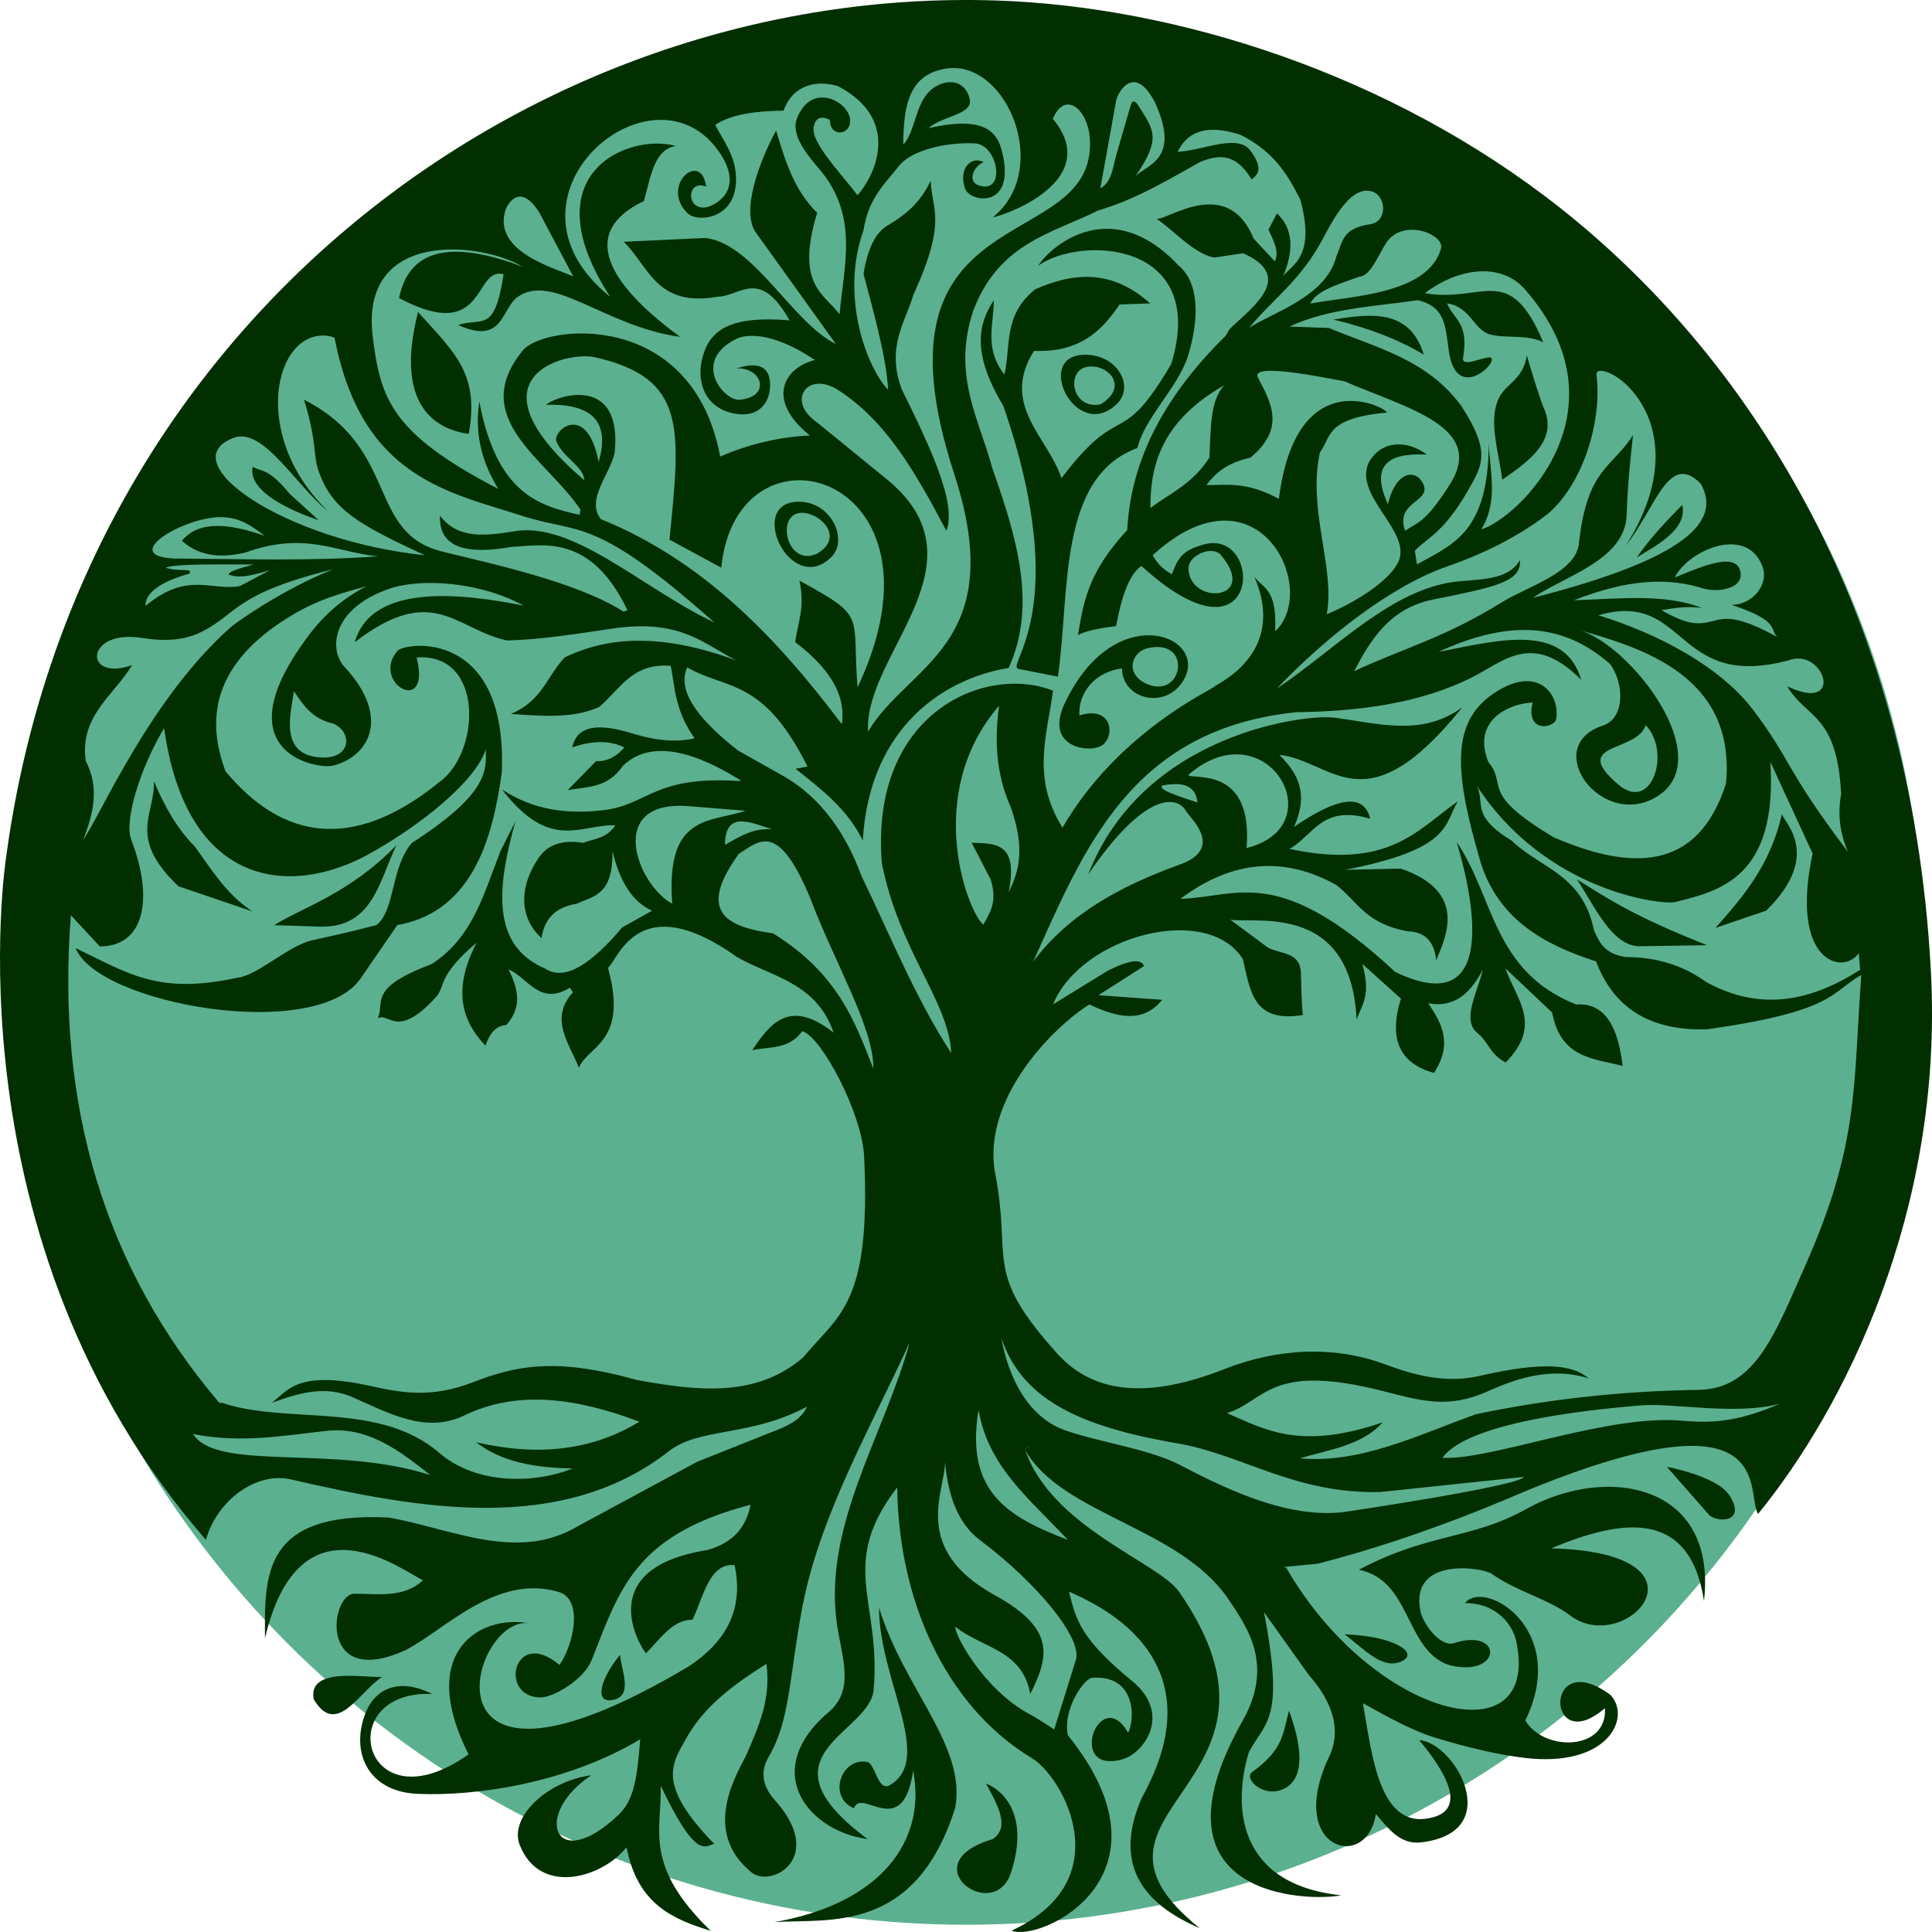 <?xml version="1.0" encoding="UTF-8" standalone="no"?>
<!-- Created with Inkscape (http://www.inkscape.org/) -->

<svg
   width="672.041mm"
   height="672.042mm"
   viewBox="0 0 672.041 672.042"
   version="1.1"
   id="svg1"
   xml:space="preserve"
   xmlns="http://www.w3.org/2000/svg"
   xmlns:svg="http://www.w3.org/2000/svg"><defs
     id="defs1" /><g
     id="layer3"
     transform="translate(-3.748,-1.249)"><g
       id="g3"
       transform="translate(-22.653,-49.081)"><circle
         style="opacity:1;fill:#5bb090;fill-opacity:1;stroke:none;stroke-width:0.245;stroke-dasharray:0.98, 0.49, 0.245, 0.49;stroke-dashoffset:1.372;stroke-opacity:0"
         id="path3"
         cx="362.421"
         cy="386.35"
         r="333.496" /><path
         d="m 28.529,348.512 c -0.07,0.521 -20.94,133.554 69.506,237.458 3.747,-13.536 17.304,-23.852 29.638,-21.011 44.699,10.3 94.081,19.309 131.446,-9.869 10.614,-8.289 28.298,-4.908 48.028,-15.47 -2.334,5.059 -7.649,7.075 -12.954,9.102 l -25.314,10.097 -41.135,22.206 c -21.221,12.859 -43.861,1.148 -66.051,-2.823 -44.035,-2.204 -43.284,20.055 -43.112,41.995 12.201,-52.282 49.18,-22.484 54.979,-20.19 -6.646,6.21 -15.443,4.736 -23.84,4.686 -8.676,-0.053 -12.643,33.658 17.905,19.542 13.708,-7.136 31.455,-26.482 53.001,-20.19 9.12,2.664 4.981,18.965 0.397,25.44 -15.591,-13.237 -21.363,10.443 -7.122,11.308 4.745,0.286 15.598,-6.186 18.29,-12.97 9.734,-24.522 14.847,-43.524 55.28,-54.062 -1.486,7.818 -6.166,13.309 -15.031,15.745 -39.362,6.22 -24.053,32.536 -21.359,35.941 4.972,-5.009 9.273,-11.74 16.218,-11.71 3.872,-8.176 5.859,-19.817 14.634,-18.981 3.332,15.809 -3.36,26.847 -15.821,35.134 -96.627,57.613 -76.271,-17.587 -55.769,-14.941 -16.836,-2.995 -39.063,9.787 -20.962,45.627 -36.96,26.181 -47.899,-22.484 -12.657,-20.997 -11.961,-6.054 -19.849,-1.326 -22.943,6.056 -5.676,13.544 0.138,27.877 17.798,28.673 19.914,0.9 51.685,-3.535 77.525,-18.981 -1.068,13.15 -2.056,21.061 -7.515,26.249 -22.329,21.222 -30.244,-0.032 -9.492,-13.729 -15.348,1.992 -28.701,14.589 -24.917,24.225 7.038,17.923 28.71,11.449 37.181,0.807 3.759,19.894 16.184,25.048 29.268,29.078 -23.756,-22.934 -16.895,-35.454 -17.405,-50.477 11.837,24.725 14.931,21.55 18.592,20.193 -20.204,-20.746 -14.595,-27.829 -9.89,-36.346 6.065,-10.975 15.502,-18.317 28.086,-26.244 1.614,12.332 -2.705,21.651 -6.727,31.091 -2.263,5.313 -16.946,26.548 1.58,41.497 6.837,5.517 26.136,-5.175 7.911,-25.344 -3.252,-3.601 -5.575,-8.906 -1.976,-14.941 7.287,-12.213 7.138,-27.22 11.47,-50.879 5.974,-32.634 24.238,-63.984 37.573,-93.279 -9.2,33.398 -31.239,65.336 -24.916,100.547 2.093,11.652 5.371,21.566 -4.252,28.924 -22.771,20.487 -5.612,40.677 14.534,43.355 -39.478,-29.295 0.701,-36.571 2.074,-51.872 2.768,-30.893 -12.584,-43.466 8.213,-70.48 0.407,38.312 16.145,75.642 46.937,94.258 10.631,6.427 30.903,42.373 -7.157,59.928 10.049,4.204 59.113,-18.971 19.577,-67.956 -1.894,-9.057 5.702,-19.786 8.39,-19.987 15.147,-1.135 15.124,13.978 12.584,19.129 -9.877,-17.322 -21.773,14.891 -1.892,9.189 7.501,-2.154 17.174,-15.774 3.294,-27.178 -17.843,-14.655 -19.574,-21.156 -21.971,-31.131 6.821,3.286 53.388,21.397 25.326,71.678 -9.835,22.548 -0.558,36.534 20.137,45.397 -51.615,-41.349 39.899,-48.977 -7.123,-116.935 -7.181,-10.377 -44.318,-22.386 -53.586,-49.371 12.589,22.389 53.782,26.929 70.599,51.758 6.795,10.038 16.042,23.111 4.929,42.595 -34.764,61.711 23.228,62.775 34.404,60.531 -36.976,-3.948 -37.531,-31.925 -32.163,-49.681 5.601,-10.927 12.644,-10.425 5.3,-48.81 l 15.674,21.971 c 6.03,6.776 12.211,17.296 6.993,28.265 -15.367,32.324 13.176,40.391 16.222,19.987 4,4.453 8.178,10.71 15.592,9.872 29.964,-3.389 11.84,-34.896 -0.487,-35.571 6.011,7.234 18.18,23.249 4.752,26.842 -18.534,4.958 -21.066,-21.063 -24.334,-39.688 9.115,5.051 17.267,9.575 25.077,11.959 12.139,3.699 22.267,5.98 31.112,7.043 29.141,3.508 37.243,-14.039 29.953,-21.86 -23.508,-17.388 -22.495,22.294 -1.958,4.567 0.905,14.954 -21.273,15.2 -27.686,4.286 15.465,-31.835 -14.391,-49.424 -20.979,-40.831 11.478,-0.029 16.698,8.191 17.746,12.98 9.041,41.328 -49.607,27.48 -80.113,-25.546 l -0.249,0.431 c -0.09,-0.148 -0.183,-0.299 -0.312,-0.431 l 11.748,-1.143 c 37.153,-9.562 67.421,-23.323 74.74,-26.276 85.556,-34.525 73.967,1.603 78.338,9.009 29.797,-36.489 64.519,-104.865 60.161,-188.391 -6.768,-129.742 -66.254,-216.347 -128.836,-265.832 C 509.913,75.853 435.243,52.507 372.764,50.495 211.718,45.307 53.539,162.364 28.529,348.512 Z M 359.183,74.021 c 19.1,1.359 32.073,36.238 12.539,51.928 6.218,-1.269 38.129,-13.477 20.91,-34.28 4.225,-10.09 12.073,-3.287 12.827,6.465 3.254,42.034 -79.354,18.331 -47.154,116.996 19.497,59.738 -16.269,66.356 -29.94,89.695 -1.606,-27.286 42.942,-58.989 5.678,-88.46 l -23.548,-19.199 c -10.745,-7.393 -3.151,-18.089 7.599,-11.078 16.965,11.062 26.858,28.831 37.518,48.896 3.712,-9.625 -5.741,-29.333 -15.592,-49.345 -5.323,-14.654 1.138,-22.827 4.157,-32.896 11.837,-25.874 6.3,-29.341 5.977,-39.532 -3.9,8.131 -9.028,11.867 -14.29,15.123 -5.469,2.846 -7.758,9.483 -9.096,17.247 3.934,14.761 8.004,29.688 8.572,40.323 -6.898,-6.966 -17.013,-31.774 -8.572,-55.447 1.722,-11.139 7.146,-15.853 12.472,-22.55 3.974,-4.997 15.393,-8.202 26.247,-7.7 8.213,0.38 11.046,18.046 1.225,14.543 -3.813,-1.359 -1.728,-6.591 1.873,-8.023 -4.165,-2.183 -8.869,1.885 -6.535,9.115 1.625,5.03 18.198,7.535 12.793,-13.237 -1.844,-7.08 -6.99,-11.904 -25.469,-7.696 4.749,-4.323 15.817,-4.641 14.293,-10.346 -1.953,-7.306 -9.29,-6.798 -13.772,-2.654 -5.165,4.775 -5.128,14.344 -9.305,18.767 0.058,-14.73 2.559,-24.411 14.703,-26.463 1.318,-0.223 2.619,-0.281 3.892,-0.191 z m 61.394,4.898 c 2.154,-0.115 4.736,1.611 7.535,6.968 9.446,20.495 -3.522,21.762 -6.89,25.972 9.517,-13.745 6.376,-16.401 0.915,-25.177 -0.778,-0.933 -1.558,-1.833 -2.339,0 l -4.934,16.978 c -1.55,5.333 -1.614,9.823 -5.723,12.205 l 5.458,-30.243 c 0.447,-2.471 2.831,-6.534 5.977,-6.702 z m -108.265,0.495 c 1.873,0.015 3.781,0.333 5.622,0.9 22.249,11.733 12.729,31.233 6.755,37.939 -4.146,-5.594 -13.324,-15.221 -15.047,-21.12 -0.913,-3.131 0.582,-7.707 5.432,-5.081 0.05,6.47 7.818,5.249 6.99,-0.448 -0.905,-6.201 -13.383,-12.801 -18.426,-0.144 -2.392,6.009 4.035,13.24 8.059,18.038 13.608,16.225 8.117,33.825 6.755,50.143 -5.667,-7.356 -15.367,-10.405 -7.795,-35.285 -8.178,-8.025 -11.192,-18.359 -14.293,-28.653 -6.193,11.522 -12.195,28.337 -7.016,35.55 l 27.802,38.734 c -15.288,-7.517 -28.603,-35.077 -45.474,-36.875 l -28.325,1.325 c 8.759,8.458 11.299,22.949 32.745,19.102 7.921,-0.181 14.5,-10.267 24.944,8.226 -20.543,-1.753 -26.744,3.562 -29.448,10.346 -3.732,9.361 -0.901,20.498 11.119,22.219 7.899,1.131 11.664,-4.192 11.572,-10.284 -0.14,-9.411 -9.465,-6.241 -11.694,-5.568 9.284,-0.388 11.993,10.079 0.981,10.907 -5.417,0.407 -16.858,-13.43 -0.89,-21.249 2.332,-1.142 11.19,-3.309 27.194,7.419 -10.697,2.618 -17.296,13.877 -1.746,26.249 -10.652,0.507 -21.346,3.05 -31.212,7.349 -9.683,-51.632 -61.332,-45.892 -68.654,-36.926 -19.275,23.602 8.215,37.704 20.027,55.342 l -0.248,1.843 c -14.662,-3.182 -28.899,-7.766 -34.913,-39.396 -1.556,10.13 0.333,20.261 6.615,30.391 -37.269,-19.329 -40.919,-31.35 -43.646,-52.552 -4.934,-38.357 38.255,-33.208 52.097,-24.737 -26.8,-10.162 -39.699,-4.946 -42.997,10.884 30.71,16.36 25.807,-11.226 36.383,-8.257 -3.258,20.905 -7.375,14.84 -15.802,17.637 15.725,7.163 15.01,-5.706 20.623,-9.714 12.274,-8.767 30.239,10.191 56.555,13.841 -21.129,-15.477 -37.768,-35.164 -12.557,-47.275 2.425,-8.799 3.607,-17.899 11.084,-19.133 -16.284,-4.573 -50.945,9.417 -22.783,52.524 -43.716,-35.029 15.499,-84.387 38.219,-49.898 8.964,13.608 -2.974,18.263 -4.344,18.603 -5.728,1.423 -7.14,-4.849 -4.504,-6.893 0.881,-0.683 2.212,-0.896 3.985,-0.191 -1.827,-12.957 -16.207,-0.144 -6.466,9.29 3.384,3.277 17.107,2.173 16.844,-12.181 -0.145,-7.88 -4.22,-12.661 -7.264,-18.611 6.376,-4.026 14.913,-4.745 23.795,-4.933 2.405,-6.769 7.728,-9.441 13.348,-9.395 z m 136.271,16.07 c 2.688,0.019 5.736,0.578 9.144,1.672 11.991,5.906 16.645,14.154 20.952,22.511 5.424,19.885 -2.728,22.666 -5.882,26.638 3.649,-8.9 3.548,-16.289 -2.207,-21.759 l -2.94,5.627 c 1.529,3.689 3.921,7.381 2.207,11.071 l -7.353,-7.879 c -9.245,-22.48 -30.255,-6.134 -33.808,-6.944 6.665,4.586 12.925,12.073 20.029,13.51 l 10.104,-1.504 c 16.833,7.449 5.202,17.204 -1.995,23.833 l -0.024,-0.008 -0.143,0.167 c -0.878,0.81 -1.947,1.762 -2.611,2.459 l -1.32,2.268 c -23.267,22.88 -33.086,45.357 -34.234,67.573 -13.996,15.021 -15.264,25.715 -17.15,36.614 1.804,-1.37 7.938,-2.624 13.253,-3.187 1.841,-9.523 4.247,-17.749 8.837,-20.957 42.056,38.423 42.974,-13.58 21.569,-7.431 -7.395,2.124 -8.742,4.464 -11.004,10.353 -2.617,-1.71 -4.228,-2.542 -6.668,-6.636 36.364,-33.168 57.952,11.092 42.966,26.151 l -0.352,0.113 c 0.68,-14.731 -4.109,-14.569 -7.273,-18.837 11.856,27.181 -13.811,37.617 -13.772,38.203 0.045,0.696 -33.449,15.411 -52.914,49.111 -10.927,-17.317 -5.339,-32.224 -3.31,-47.65 -23.82,-9.309 -63.733,7.922 -59.537,60.03 6.091,30.718 23.14,47.622 24.167,66.101 -12.435,-19.071 -21.214,-40.944 -31.321,-61.799 -4.792,-13.142 -13.211,-26.792 -27.194,-34.671 l -15.686,-8.837 c -16.23,-12.655 -20.827,-21.918 -17.672,-28.918 13.656,7.946 26.297,3.39 41.841,34.487 l -4.157,0.794 c 8.85,7.019 17.896,13.803 23.387,24.94 2.365,-40.347 29.424,-56.629 50.736,-60.006 9.948,-21.744 2.828,-45.325 -5.511,-69.035 l -0.037,-0.004 c -4.583,-17.44 -14.301,-32.671 -6.726,-55.338 8.824,-23.169 26.86,-26.675 42.876,-34.49 l 0.016,-0.121 c 13.07,-3.712 24.567,-10.643 36.264,-17.165 5.879,-2.134 11.758,-3.465 17.637,6.192 2.283,-1.736 4.09,-3.786 -0.365,-9.945 -4.519,-6.084 -16.163,-0.181 -25.355,0.378 2.442,-5.159 6.62,-7.72 12.536,-7.677 z m 52.618,21.202 c 0.804,-0.082 1.622,-0.008 2.453,0.246 4.937,1.517 5.607,10.485 -0.699,11.402 -9.898,1.439 -9.472,6.289 -11.692,11.145 -3.524,14.219 -22.871,19.806 -30.406,24.935 8.668,-10.476 18.05,-16.448 25.985,-31.567 3.86,-7.35 8.747,-15.584 14.359,-16.16 z m -293.922,2.042 c 1.87,-0.023 4.186,1.387 6.84,5.759 l 11.695,22.02 c -4.701,-2.437 -28.106,-8.167 -23.65,-22.816 0.125,-0.908 1.999,-4.926 5.115,-4.964 z m 204.716,11.199 c -12.213,-0.288 -21.492,8.251 -24.458,12.816 14.938,-10.603 59.256,-8.569 46.305,34.139 -18.013,30.725 -17.026,11.882 -38.216,39.77 -4.76,-14.334 -21.376,-25.483 -9.559,-44.271 15.687,0.624 23.413,-6.671 29.768,-16.133 l 10.657,-0.378 c -13.354,-11.978 -26.702,-10.812 -40.055,-4.875 -11.184,9.101 -8.329,19.634 -10.66,29.639 -7.197,-9.391 -3.641,-17.409 -3.672,-25.886 -5.511,8.284 -7.702,18.562 3.305,36.766 24.776,71.976 0.103,90.521 5.39,91.542 l 13.6,2.626 c 4.249,-29.658 -0.135,-69.316 27.686,-79.536 2.212,-10.139 14.282,-21.315 17.571,-32.051 4.12,-13.438 3.694,-25.593 -3.239,-31.353 -8.71,-9.293 -17.095,-12.644 -24.421,-12.817 z m 105.616,0.331 c 5.564,0.022 10.914,3.45 10.03,6.566 -4.527,15.978 -31.649,16.486 -45.474,19.102 2.162,-4.141 7.197,-5.849 16.902,-9.29 4.228,-0.289 6.694,-7.624 9.604,-11.936 2.188,-3.243 5.601,-4.455 8.938,-4.442 z m 23.093,14.496 c 6.189,-0.408 11.941,1.467 16.042,6.13 37.066,42.143 -2.508,79.945 -15.073,83.57 6.101,-10.081 2.868,-20.162 2.601,-30.243 -0.082,31.221 -12.24,35.326 -24.99,42.443 l -0.736,-4.773 c 5.284,-5.301 10.61,-6.458 20.008,-23.61 3.913,-7.143 5.62,-12.269 -3.897,-26.794 -11.824,-16.18 -29.612,-20.194 -45.998,-27.063 l -13.703,-0.491 c 13.6,-6.378 29.469,-6.951 44.696,-9.173 8.943,2.251 9.472,7.894 10.657,17.259 2.469,19.527 18.539,3.281 14.332,2.627 -2.749,-0.038 -9.906,3.681 -9.305,0.121 2.061,-12.254 -3.188,-13.126 -5.577,-18.88 8.308,1.159 9.279,9.525 15.248,10.88 6.003,1.363 12.509,-0.196 18.193,2.627 -11.848,-28.341 -21.05,-13.519 -41.159,-17.072 5.845,-4.458 12.472,-7.148 18.661,-7.556 z m -368.891,14.122 c -8.125,31.861 5.425,40.654 17.642,42.397 3.68,-20.627 -4.326,-27.72 -17.642,-42.397 z m 332.972,1.348 c -4.546,-0.268 -9.546,0.441 -14.563,1.27 12.771,3.066 22.744,7.018 31.443,12.205 -3.003,-9.865 -9.308,-13.029 -16.88,-13.475 z m -364.469,6.924 c 0.855,0.105 1.756,0.41 2.649,0.69 l -0.183,0.045 c 9.53,49.009 39.646,53.558 66.517,62.282 19.148,5.856 24.273,-0.007 65.532,36.653 l -0.035,0.004 c -25.176,-11.893 -49.438,-35.728 -70.162,-31.571 -9.567,1.473 -19.031,2.65 -25.207,-5.572 -0.401,11.364 9.442,13.637 24.947,10.88 10.447,-0.432 27.359,-4.958 40.28,22.021 l -1.336,0.51 c -16.022,-10.125 -43.768,-16.181 -62.914,-20.851 -26.676,-6.508 -14.873,-35.883 -48.272,-52.883 4.743,15.315 2.966,18.963 5.183,25.103 4.697,13.005 13.331,18.155 36.917,29.019 -49.198,-5.129 -88.531,-32.577 -66.528,-40.857 10.299,-3.876 21.831,16.962 32.745,25.469 -27.407,-26.5 -18.404,-63.172 -0.133,-60.94 z m 263.48,6.585 c -18.206,0.06 -3.067,30.935 11.16,17.048 5.935,-5.792 0.648,-16.498 -10.266,-17.029 -0.307,-0.015 -0.606,-0.02 -0.894,-0.02 z m 153.733,0.23 c -1.45,8.803 -7.411,9.663 -9.877,15.123 -3.593,7.948 0.127,18.497 1.299,28.123 9.295,-6.454 19.598,-13.749 14.383,-25.126 -0.744,-1.622 -3.81,-10.916 -5.805,-18.12 z m -328.845,0.343 c 1.884,-0.093 3.574,0.03 4.87,0.327 31.726,7.358 29.587,24.441 25.726,63.408 l 18.008,9.754 c 5.418,-54.547 82.652,-32.744 47.407,41.644 -2.045,-25.898 3.577,-24.098 -20.212,-37.144 2.061,9.473 -0.601,14.608 -1.474,21.385 10.718,8.249 17.836,17.348 16.214,28.505 l -0.511,-0.611 c -22.593,-29.95 -48.248,-56.516 -83.323,-70.664 -5.206,-6.761 2.966,-15.229 4.779,-22.886 2.965,-26.634 -18.767,-20.827 -23.886,-16.884 17.986,-0.528 21.9,7.435 18.375,19.885 -4.163,-21.175 -16.187,-10.963 -14.699,-7.127 2.094,5.399 9.726,8.954 9.649,13.432 -36.767,-31.35 -14.109,-42.37 -0.924,-43.024 z m 177.455,3.527 c 6.451,-0.09 12.634,7.448 3.022,13.163 -10.702,2.008 -12.285,-13.617 -3.022,-13.163 z m 61.571,1.489 c 5.106,-0.163 14.758,1.376 26.408,3.663 21.291,9.262 49.35,15.714 36.642,35.815 -8.729,13.807 -11.388,13.155 -15.592,16.183 -3.654,-10.419 9.461,-9.884 6.236,-16.448 -2.519,-5.13 -9.44,-4.506 -12.213,7.162 -8.017,-17.304 5.89,-17.531 13.515,-17.243 -6.755,-5.122 -15.854,-5.172 -20.272,2.919 -5.178,11.593 15.285,23.957 10.372,34.436 -2.672,5.701 -12.66,13.025 -24.662,18.092 l -0.235,0.078 c 2.979,-16.404 -6.781,-36.23 -2.365,-56.32 4.061,-5.288 1.64,-11.805 23.13,-13.798 1.974,-0.656 -31.107,-19.544 -37.423,29.982 -11.335,-6.086 -17.82,-4.739 -25.207,-4.773 3.019,-3.984 6.837,-7.668 15.333,-9.555 12.279,-10.217 7.181,-19.013 2.601,-27.854 -0.759,-1.528 0.667,-2.24 3.733,-2.338 z m 116.014,0.038 c 8.459,0.956 32.081,23.061 8.144,60.933 10.631,-13.646 14.933,-32.941 26.093,-21.763 7.353,12.821 -4.26,25.951 -58.433,39.77 11.882,-7.96 32.197,-13.304 32.708,-28.886 0.373,-11.464 1.244,-18.602 2.204,-27.764 -7.247,11.516 -15.843,11.439 -18.748,37.144 -0.542,10.615 -17.74,15.393 -26.821,21.007 -20.516,12.686 -34.372,15.983 -51.451,24.016 5.493,-10.387 12.073,-21.804 27.318,-24.896 21.484,-4.358 30.962,-6.13 30.382,-13.752 -4.961,8.445 -17.518,6.034 -26.829,8.257 -20.828,4.804 -38.611,23.591 -57.698,36.392 h -0.029 c 17.039,-17.871 39.759,-35.765 59.566,-42.576 21.722,-7.469 34.105,-17.683 35.197,-18.623 11.438,-10.13 18.521,-31.191 16.37,-48.284 l 0.458,-0.842 c 0.429,-0.154 0.958,-0.201 1.569,-0.133 z m -131.442,4.953 c -5.141,5.42 -4.678,15.741 -5.196,25.204 -5.781,9.086 -13.486,12.291 -20.532,17.508 -0.066,-15.661 4.477,-30.562 25.728,-42.712 z m -337.983,28.403 c -1.865,8.976 14.678,15.757 22.97,18.572 l -10.107,-9.192 c -7.238,-8.775 -9.232,-7.509 -12.863,-9.379 z m 190.721,12.162 c -19.577,-0.952 -3.94,33.38 10.512,19.273 5.935,-5.792 0.405,-18.743 -10.512,-19.273 z m 306.559,1.087 c -5.527,5.608 -11.007,11.31 -15.851,18.307 6.273,-3.988 17.772,-9.539 15.851,-18.307 z m -306.329,2.743 c 6.451,-0.09 15.079,8.446 5.466,14.161 -10.702,5.056 -14.727,-14.02 -5.466,-14.161 z m -202.143,1.512 c 7.043,-0.006 11.127,3.367 15.416,6.508 -12.313,-4.309 -22.875,-5.455 -28.848,1.687 5.06,4.649 12.095,6.475 22.05,4.127 20.817,-7.502 31.448,-0.142 46.123,1.313 -23.346,1.708 -47.307,0.919 -71.113,0.752 -18.872,-1.005 3.446,-14.374 16.371,-14.387 z m 525.739,9.469 c 4.622,0.122 8.723,2.352 10.676,7.864 2.238,6.317 -3.752,13.211 -10.795,13.167 16.74,5.539 13.197,8.42 15.854,11.141 -20.122,-10.925 -19.77,-4.104 -28.586,-4.774 -2.686,-0.203 -6.252,-1.43 -11.695,-4.512 4.276,-0.674 8.419,-1.487 14.034,-0.795 -13.036,-5.135 -29.25,-3.105 -44.437,-2.654 14.552,-5.675 29.102,-8.689 43.654,-4.508 6.16,2.386 16.2,0.414 14.081,-6.056 -2.117,-6.469 -14.856,-0.423 -22.654,2.607 3.022,-6.037 12.165,-11.683 19.867,-11.48 z m -180.777,2.319 c 1.222,0.097 2.323,0.553 3.082,1.465 13.203,15.865 -10.84,17.475 -11.345,4.777 -0.143,-3.585 4.601,-6.533 8.263,-6.243 z m -333.405,4.661 c -5.224,1.387 -9.242,2.674 -8.634,3.566 4.372,1.607 9.31,-0.247 14.149,-1.5 l -10.29,5.44 c -10.047,1.868 -18.19,-5.304 -32.894,6.94 -0.063,-4.804 5.521,-8.451 15.252,-11.254 1.467,-2.126 -3.496,-0.501 -8.267,-2.065 4.067,-1.485 18.877,-1.035 30.684,-1.126 z m 27.604,1.707 c -17.891,7.07 -34.106,18.794 -35.467,19.998 -28.198,24.968 -45.034,64.903 -51.444,74.031 3.575,-9.099 5.696,-18.201 0.893,-27.302 -2.324,-15.63 9.749,-22.862 16.111,-33.426 -16.892,5.984 -16.493,-12.15 2.599,-9.551 4.054,0.552 13.127,2.255 21.714,-2.077 12.172,-6.14 11.265,-13.249 45.593,-21.674 z m 35.489,4.758 c 10.168,0.258 21.701,2.837 30.772,7.852 -20.197,-3.995 -52.721,-8.337 -58.727,12.731 27.386,-21.045 35.07,-4.394 53.04,-0.593 12.542,-0.365 24.735,-2.428 36.871,-4.181 23.61,-3.412 31.569,5.501 42.875,11.141 -26.464,-9.784 -45.052,-8.208 -59.769,-1.06 -6.222,6.55 -7.803,15.13 -18.707,19.632 10.882,0.779 21.808,1.656 30.665,-2.389 7.237,-5.986 11.363,-15.463 24.944,-14.324 1.527,8.084 1.562,15.786 8.317,25.204 -7.709,1.763 -15.418,0.332 -23.126,-2.124 -13.085,-3.771 -18.147,-0.795 -19.489,5.307 7.103,-2.476 13.164,-2.476 18.187,0 -2.945,3.36 -6.236,4.951 -9.874,4.773 l -9.874,10.081 c 6.721,-1.241 13.815,-0.577 19.229,-8.488 12.061,-11.606 31.514,-0.757 41.142,5.199 l -0.859,0.106 c -29.642,-1.918 -31.553,8.358 -47.116,10.149 -12.092,1.392 -23.96,0.225 -35.264,-7.231 16.828,21.778 27.131,12.139 39.501,12.47 -3.2,4.71 -7.34,4.636 -11.176,6.101 -8.13,-1.225 -12.732,1.117 -15.592,5.308 -6.444,9.443 -7.174,20.259 1.038,27.855 1.1,-7.392 5.576,-10.906 12.214,-11.938 5.719,-2.736 12.695,-2.768 12.474,-18.307 2.555,10.708 7.063,17.769 13.775,20.696 l -10.393,5.834 c -10.47,12.361 -19.755,18.904 -26.768,14.327 -19,-8.065 -16.753,-28.443 -10.393,-51.202 l -5.199,10.345 c -5.673,14.528 -9.641,30.136 -23.909,39.264 -22.265,8.39 -16.308,13.062 -18.707,18.836 3.903,-2.064 6.631,7.451 20.035,-7.168 3.804,-4.151 0.158,-7.059 14.267,-19.095 -7.542,14.634 -6.401,25.953 3.119,35.814 1.449,-4.379 3.748,-7.022 7.275,-7.162 5.946,-6.9 3.683,-13.158 0.778,-19.365 6.773,2.963 10.841,12.835 21.31,6.366 l 1.038,1.59 c -8.338,9.268 -1.299,17.661 2.08,26.265 3.339,-7.916 17.25,-8.808 10.134,-34.753 3.51,-2.741 10.429,-28.297 44.956,-3.717 11.796,6.81 27.515,8.726 33.523,26.268 -15.192,-11.97 -21.96,-3.421 -28.325,6.104 6.015,-1.347 12.661,-0.116 17.408,-6.636 6.612,1.802 20.799,28.519 21.521,43.519 2.492,51.803 -8.858,54.988 -21.265,70.035 -16.622,14.171 -37.201,11.528 -58.047,7.726 -28.622,-8.051 -42.349,-4.691 -56.776,0.857 -13.846,5.329 -23.886,3.911 -34.959,1.429 -25.781,-5.781 -29.075,1.069 -34.959,5.707 9.068,-3.26 18.167,-6.202 27.966,-1.998 12.659,5.543 25.22,12.734 38.596,6.57 18.729,-9.234 39.549,-6.215 61.25,1.998 -16.957,10.411 -36.093,11.946 -56.776,7.138 9.011,7.046 20.847,8.898 33.562,9.136 -13.279,5.342 -33.44,5.731 -46.421,-5.464 -20.923,-18.045 -52.858,-9.716 -75.517,-17.38 l -0.908,0.037 C 62.892,491.575 45.862,434.941 51.052,368.689 l 10.065,10.848 c 15.425,-0.021 18.92,-16.333 10.935,-37.11 -2.55,-6.636 3.075,-24.855 11.443,-38.84 7.667,55.289 43.752,59.186 71.62,43.615 18.272,-10.208 36.825,-25.344 40.249,-36.188 0.364,7.807 0.322,15.752 -25.73,32.55 -7.435,8.8 -5.726,23.461 -12.306,28.551 -7.923,2.088 -13.086,3.246 -22.363,5.294 -8.088,1.789 -18.987,12.195 -25.741,12.98 -27.279,5.879 -37.174,-0.855 -56.498,-10.279 7.454,19.476 83.638,33.078 99.132,10.541 l 12.741,-18.534 c 27.431,-4.768 33.523,-33.001 36.356,-53.105 2.038,-50.508 -33.887,-45.229 -36.356,-42.261 -9.363,11.261 11.957,23.045 6.714,2.284 23.651,-1.725 22.236,33.317 7.828,43.401 -30.581,24.831 -55.099,19.32 -74.315,-3.852 -4.963,-13.51 -8.768,-36.04 24.741,-55.19 10.734,-6.134 21.204,-7.999 24.455,-9.251 -12.805,6.66 -19.061,15.28 -23.451,21.701 -25.082,36.68 6.271,42.044 11.435,40.853 12.204,-2.814 20.967,-16.394 4.157,-34.486 -5.323,-5.728 -4.669,-20.022 15.592,-27.063 4.292,-1.491 9.9,-2.171 16,-2.016 z m 414.716,9.75 c 20.37,0.585 21.18,26.408 55.988,17.181 12.475,-4.83 19.947,18.657 -0.368,9.002 6.615,11.321 17.341,9.349 18.74,37.523 -1.32,7.125 -0.344,13.785 2.376,20.087 -22.265,-29.493 -19.42,-31.417 -32.906,-49.295 -11.739,-15.563 -33.919,-26.877 -53.914,-33.029 3.866,-1.122 7.176,-1.553 10.083,-1.469 z m -37.981,6.628 c 13.245,-0.574 23.291,4.298 31.864,11.675 4.961,6.448 5.487,18.933 -2.32,21.491 -22.053,7.223 -0.516,36.741 18.86,24.655 21.254,-13.261 -9.3,-52.748 -27.157,-57.816 22.177,6.262 54.525,16.153 51.043,53.319 -9.872,31.141 -33.554,30.136 -59.904,18.759 -26.186,-15.655 -15.854,-17.756 -22.786,-26.263 -5.636,-14.116 6.678,-20.234 15.436,-20.634 -2.633,10.804 7.686,9.022 8.21,5.619 1.275,-8.269 -6.173,-19.033 -21.439,-8.998 -15.436,10.146 -14.06,27.688 -4.778,59.282 6.379,19.685 22.013,28.347 40.058,34.139 6.599,17.47 20.241,24.159 38.59,23.638 44.471,-6.308 42.72,-12.615 53.673,-18.923 -2.857,38.828 -0.601,58.663 -19.674,101.542 -10.184,22.894 -17.105,42.5 -36.825,42.788 -25.908,0.381 -51.684,3.053 -77.526,8.485 -20.204,7.21 -40.111,17.238 -61.307,15.341 10.268,-3.074 21.564,-4.408 28.874,-12.517 -28.702,9.79 -40.786,2.603 -54.187,-3.231 13.412,-4.083 14.661,-17.748 54.187,-7.67 13.441,3.426 22.789,6.324 36.785,0 10.795,-4.879 22.46,-8.263 34.806,-4.44 -5.821,-4.921 -16.19,-5.789 -37.97,-0.81 -11.218,2.564 -21.778,0.087 -32.83,-4.038 -18.063,-6.744 -37.923,-5.416 -55.769,1.617 -25.4,10.012 -44.979,9.292 -58.142,-5.252 -26.083,-28.818 -15.814,-32.3 -21.643,-62.521 -5.006,-25.961 20.092,-51.165 32.716,-59.023 9.7,4.617 18.751,6.588 25.313,-1.614 l -22.148,-1.617 15.819,-10.097 c -0.889,-2.857 -5.44,-1.979 -12.655,1.617 l -18.986,11.71 c 9.917,-24.045 53.832,-35.449 66.053,-15.745 2.548,10.385 3.183,22.471 20.966,19.381 -0.265,-0.138 -0.532,-4.056 -0.794,-14.938 -0.452,-7.131 -7.255,-6.16 -11.47,-8.485 l -13.052,-9.686 c 9.485,1.299 41.971,-5.747 43.902,34.724 1.767,-5.104 5.154,-8.223 1.979,-19.383 l 13.446,12.115 c -4.675,14.975 0.347,22.701 11.472,25.845 6.665,-10.115 2.754,-17.291 -1.979,-24.231 9.382,1.712 14.843,-3.786 18.984,-11.71 -1.677,7.49 -7.488,17.423 -1.968,21.952 4.114,3.379 4.289,7.292 9.882,10.353 13.277,-13.293 3.373,-22.413 0,-32.705 l 16.216,15.341 c 2.987,16.026 14.502,15.88 24.521,18.576 -1.921,-16.626 -7.982,-21.963 -16.216,-21.402 -29.001,-11.557 -28.448,-37.319 -41.532,-56.528 8.469,28.379 10.79,60.664 -21.357,45.225 -40.891,-37.992 -54.711,-25.958 -74.755,-25.44 18.608,-13.901 36.634,-14.624 54.189,-4.847 7.493,5.696 9.885,13.343 24.916,16.153 5.935,0.135 9.231,3.498 9.89,10.091 3.231,-7.911 11.282,-23.77 -12.263,-31.898 l -19.378,0.405 c 36.899,-7.181 34.319,-15.621 39.156,-23.823 -14.227,10.102 -24.217,23.889 -58.539,16.555 8.345,-4.649 11.221,-15.505 28.08,-10.501 -2.22,-9.178 -11.623,-7.363 -26.495,2.831 4.093,-9.3 3.416,-16.814 -5.146,-25.038 18.643,1.901 29.61,25.85 63.683,-16.557 -14.023,10.321 -29.274,5.598 -44.299,3.636 -9.348,-1.463 -66.696,5.154 -85.828,54.512 18.804,-27.72 30.483,-28.244 34.142,-21.881 1.286,2.236 13.711,13.105 -2.895,18.65 -19.923,7.3 -38.002,16.912 -50.406,33.594 17.677,-39.172 33.935,-80.835 91.424,-86.792 22.151,-0.292 43.037,-3.098 61.005,-12.006 11.073,-5.489 21.14,-16.48 38.219,0.752 -5.977,-20.321 -29.591,-13.547 -49.612,-9.757 10.626,-4.901 19.725,-7.203 27.673,-7.548 z m -129.871,1.839 c -8.961,0.569 -20.085,7.005 -27.951,23.856 -7.295,15.631 9.739,17.425 13.518,14.071 4.17,-3.703 2.654,-13.568 -8.321,-10.089 -0.489,-7.772 5.305,-15.113 14.817,-16.366 0.008,10.131 13.573,14.172 20.267,5.752 7.149,-8.991 -0.804,-17.955 -12.33,-17.224 z m 3.627,4.06 c 12.584,-0.796 9.11,17.853 -2.733,12.898 -7.911,-3.31 -5.691,-11.089 0,-12.47 0.984,-0.238 1.894,-0.376 2.733,-0.429 z m -299.619,15.342 c 3.195,4.662 6.128,9.506 13.6,11.257 6.655,2.633 6.63,12.115 -3.676,11.819 -15.787,-0.453 -10.705,-16.316 -9.924,-23.076 z m 245.308,5.066 c -1.59,11.754 -1.199,23.515 4.043,35.271 5.257,14.872 2.691,22.643 -0.733,29.639 3.59,-17.814 -5.064,-16.886 -12.864,-17.259 l 6.615,12.758 c 2.49,7.982 -0.347,11.618 -2.572,15.753 -5.744,-5.006 -20.812,-45.776 5.511,-76.162 z m 224.912,6.753 c 8.901,9.18 2.246,30.737 -9.554,20.638 -17.161,-14.689 6.54,-10.998 9.554,-20.638 z m -142.288,10.151 c 18.187,0.097 27.543,26.571 3.455,32.588 2.397,-29.382 -19.579,-23.437 -20.272,-25.437 5.935,-5.136 11.724,-7.178 16.817,-7.151 z m 185.65,2.608 14.703,31.89 c -8.133,38.01 10.692,42.492 16.039,34.658 l 0.492,5.771 c -20.989,13.565 -38.288,12.679 -53.65,4.217 -8.292,-5.99 -17.677,-8.641 -27.929,-8.628 -7.541,-1.154 -9.21,-5.305 -11.025,-9.379 -3.934,-19.402 -18.651,-21.505 -28.665,-31.144 -14.46,-8.829 -8.975,-12.965 -12.129,-19.132 24.133,37.126 64.804,41.643 69.091,40.518 14.997,-3.818 35.703,-8.117 33.073,-48.771 z m -562.312,6.67 c 0.665,11.483 -9.537,19.402 8.573,36.61 l 25.726,8.755 c -9.123,-6.014 -14.174,-14.52 -20.008,-22.55 -6.358,-6.384 -10.689,-14.319 -14.29,-22.815 z m 355.353,1.069 c 4.813,-0.016 7.268,2.209 7.657,6.392 -6.064,-2.085 -13.729,-4.278 -12.261,-5.853 1.513,-0.368 3.059,-0.46 4.604,-0.54 z m -169.294,7.686 19.748,1.59 c -11.966,4.172 -27.896,0.804 -25.466,32.366 -12.53,-6.927 -23.168,-36.282 5.718,-33.957 z m 380.299,2.58 c -3.948,17.746 -13.444,28.887 -23.154,39.772 l 17.64,-6.001 c 20.479,-19.987 5.117,-31.668 5.514,-33.771 z m -362.047,2.733 c 3.076,-0.045 7.003,1.537 10.715,2.707 -6.587,-0.392 -10.812,2.299 -16.352,5.44 0.056,-6.204 2.364,-8.099 5.637,-8.147 z m 8.572,6.943 c 4.313,0.116 9.2,4.546 15.555,19.968 8.379,22.257 21.997,44.757 21.868,59.089 -6.453,-16.396 -12.213,-32.956 -34.914,-47.085 -15.703,-2.162 -26.752,-7.117 -11.943,-27.575 3.078,-1.974 6.082,-4.487 9.434,-4.397 z m -128.43,1.275 c -16.206,16.772 -32.618,21.654 -42.619,27.858 l 16.115,0.527 c 18.425,0.328 20.412,-16.124 26.504,-28.384 z m 410.611,11.941 c 6.451,9.977 12.091,22.707 21.312,23.26 l 23.887,-0.376 c -25.688,-10.276 -33.335,-15.481 -45.199,-22.884 z M 374.682,515.615 c 6.94,20.881 26.106,30.779 61.111,36.745 22.857,3.897 40.915,17.724 70.797,16.96 l 49.84,-5.249 c -1.09,3.114 -62.055,12.158 -62.37,12.197 -18.172,2.201 -37.581,-6.03 -57.055,-16.275 -10.591,-5.572 -27.083,-7.71 -39.714,-11.994 -20.341,-6.898 -22.767,-34.933 -22.609,-32.385 z m 270.737,23.019 c -20.058,8.861 -29.924,5.715 -38.761,5.654 -26.233,-0.183 -62.354,13.986 -78.504,13.131 2.67,-3.627 12.277,-13.533 69.122,-18.238 10.898,-0.902 33.025,3.532 48.144,-0.548 z m -278.633,2.162 c 3.408,19.947 17.957,31.041 31.065,45.183 -20.59,-7.943 -35.833,-16.454 -31.065,-45.183 z m -221.278,7.128 c 11.618,0.759 21.388,8.16 30.554,15.497 -33.321,-10.75 -74.209,-1.064 -82.506,-14.274 16.841,3.373 31.742,0.46 46.856,-1.122 1.739,-0.183 3.436,-0.209 5.096,-0.101 z m 240.116,5.109 c 0,0.005 -0.934,0.41 -2.789,1.212 -0.005,-0.024 -0.016,-0.053 -0.024,-0.079 1.879,-0.762 2.813,-1.143 2.813,-1.132 z m -30.472,6.117 c 0.913,10.123 3.942,20.733 11.983,26.786 20.778,15.637 35.774,34.462 33.512,41.73 l -7.551,24.268 c 0,0 -5.4,-3.657 -8.268,-5.175 -16.56,-8.766 -26.744,-28.482 -26.069,-30.546 9.467,7.549 23.286,7.951 26.009,23.368 6.514,-12.983 8.967,-22.619 -12.261,-34.322 -29.25,-16.126 -17.515,-35.788 -17.402,-46.032 z m 251.058,1.413 14.544,16.563 c 2.543,2.9 13.42,3.127 7.271,-6.567 -4.334,-6.829 -21.815,-9.996 -21.815,-9.996 z m -21.336,6.961 c -9.149,0.177 -18.873,2.876 -27.509,7.689 -19.373,10.795 -34.002,8.247 -58.29,21.161 18.389,3.58 16.002,28.26 31.597,33.213 18.28,4.397 18.74,-13.258 1.476,-7.699 -4.675,1.505 -10.732,-6.691 -11.626,-11.012 -3.971,-19.153 21.431,-15.404 24.757,-13.092 9.16,6.371 19.913,8.84 27.175,14.404 19.431,14.888 52.946,-21.765 -6.517,-23.267 24.093,-9.985 48.199,-14.343 53.194,18.338 3.215,-28.324 -14.129,-40.127 -34.258,-39.735 z m -252.711,41.976 c 0,0.003 0.003,0.005 0.003,0.013 z m 0.003,0.013 c -0.037,24.956 19.312,52.716 3.757,61.772 -4.233,2.463 -5.001,-7.549 -7.908,-8.078 -8.975,-1.638 -13.896,12.139 -4.551,16.155 2.461,-7.578 17.002,11.8 20.566,-13.123 4.733,24.384 -11.102,46.188 -48.255,52.692 18.846,-1.259 49.011,4.315 62.889,-39.772 4.008,-21.524 -17.976,-41.548 -26.498,-69.646 z m 161.893,9.303 c 6.395,4.601 13.388,13.025 20.418,9.139 5.157,-2.85 -3.276,-8.557 -20.418,-9.139 z m -251.991,7.138 c -6.684,8.218 -9.233,16.965 -2.515,15.703 7.233,-1.357 3.018,-10.126 2.515,-15.703 z m -89.624,7.44 c -8.099,-0.421 -18.413,-0.4 -16.932,7.98 7.924,13.475 15.848,-2.638 23.771,-7.707 -1.688,0.058 -4.14,-0.135 -6.84,-0.273 z m 322.319,11.978 c -2.217,8.676 -2.148,13.597 -12.864,21.415 -3.072,2.244 4.464,9.633 11.745,5.421 7.062,-4.088 5.263,-15.584 1.119,-26.837 z m -105.421,25.31 c 4.281,7.707 8.406,15.359 2.373,19.381 -28.623,8.469 0.365,29.782 6.329,11.71 5.739,-17.386 -0.341,-27.57 -8.702,-31.091 z"
         fill="#d9d9d9"
         fill-opacity="0.23"
         id="path1-3"
         style="display:inline;mix-blend-mode:normal;fill:#022f00;fill-opacity:1;stroke-width:0.265" /></g></g></svg>
